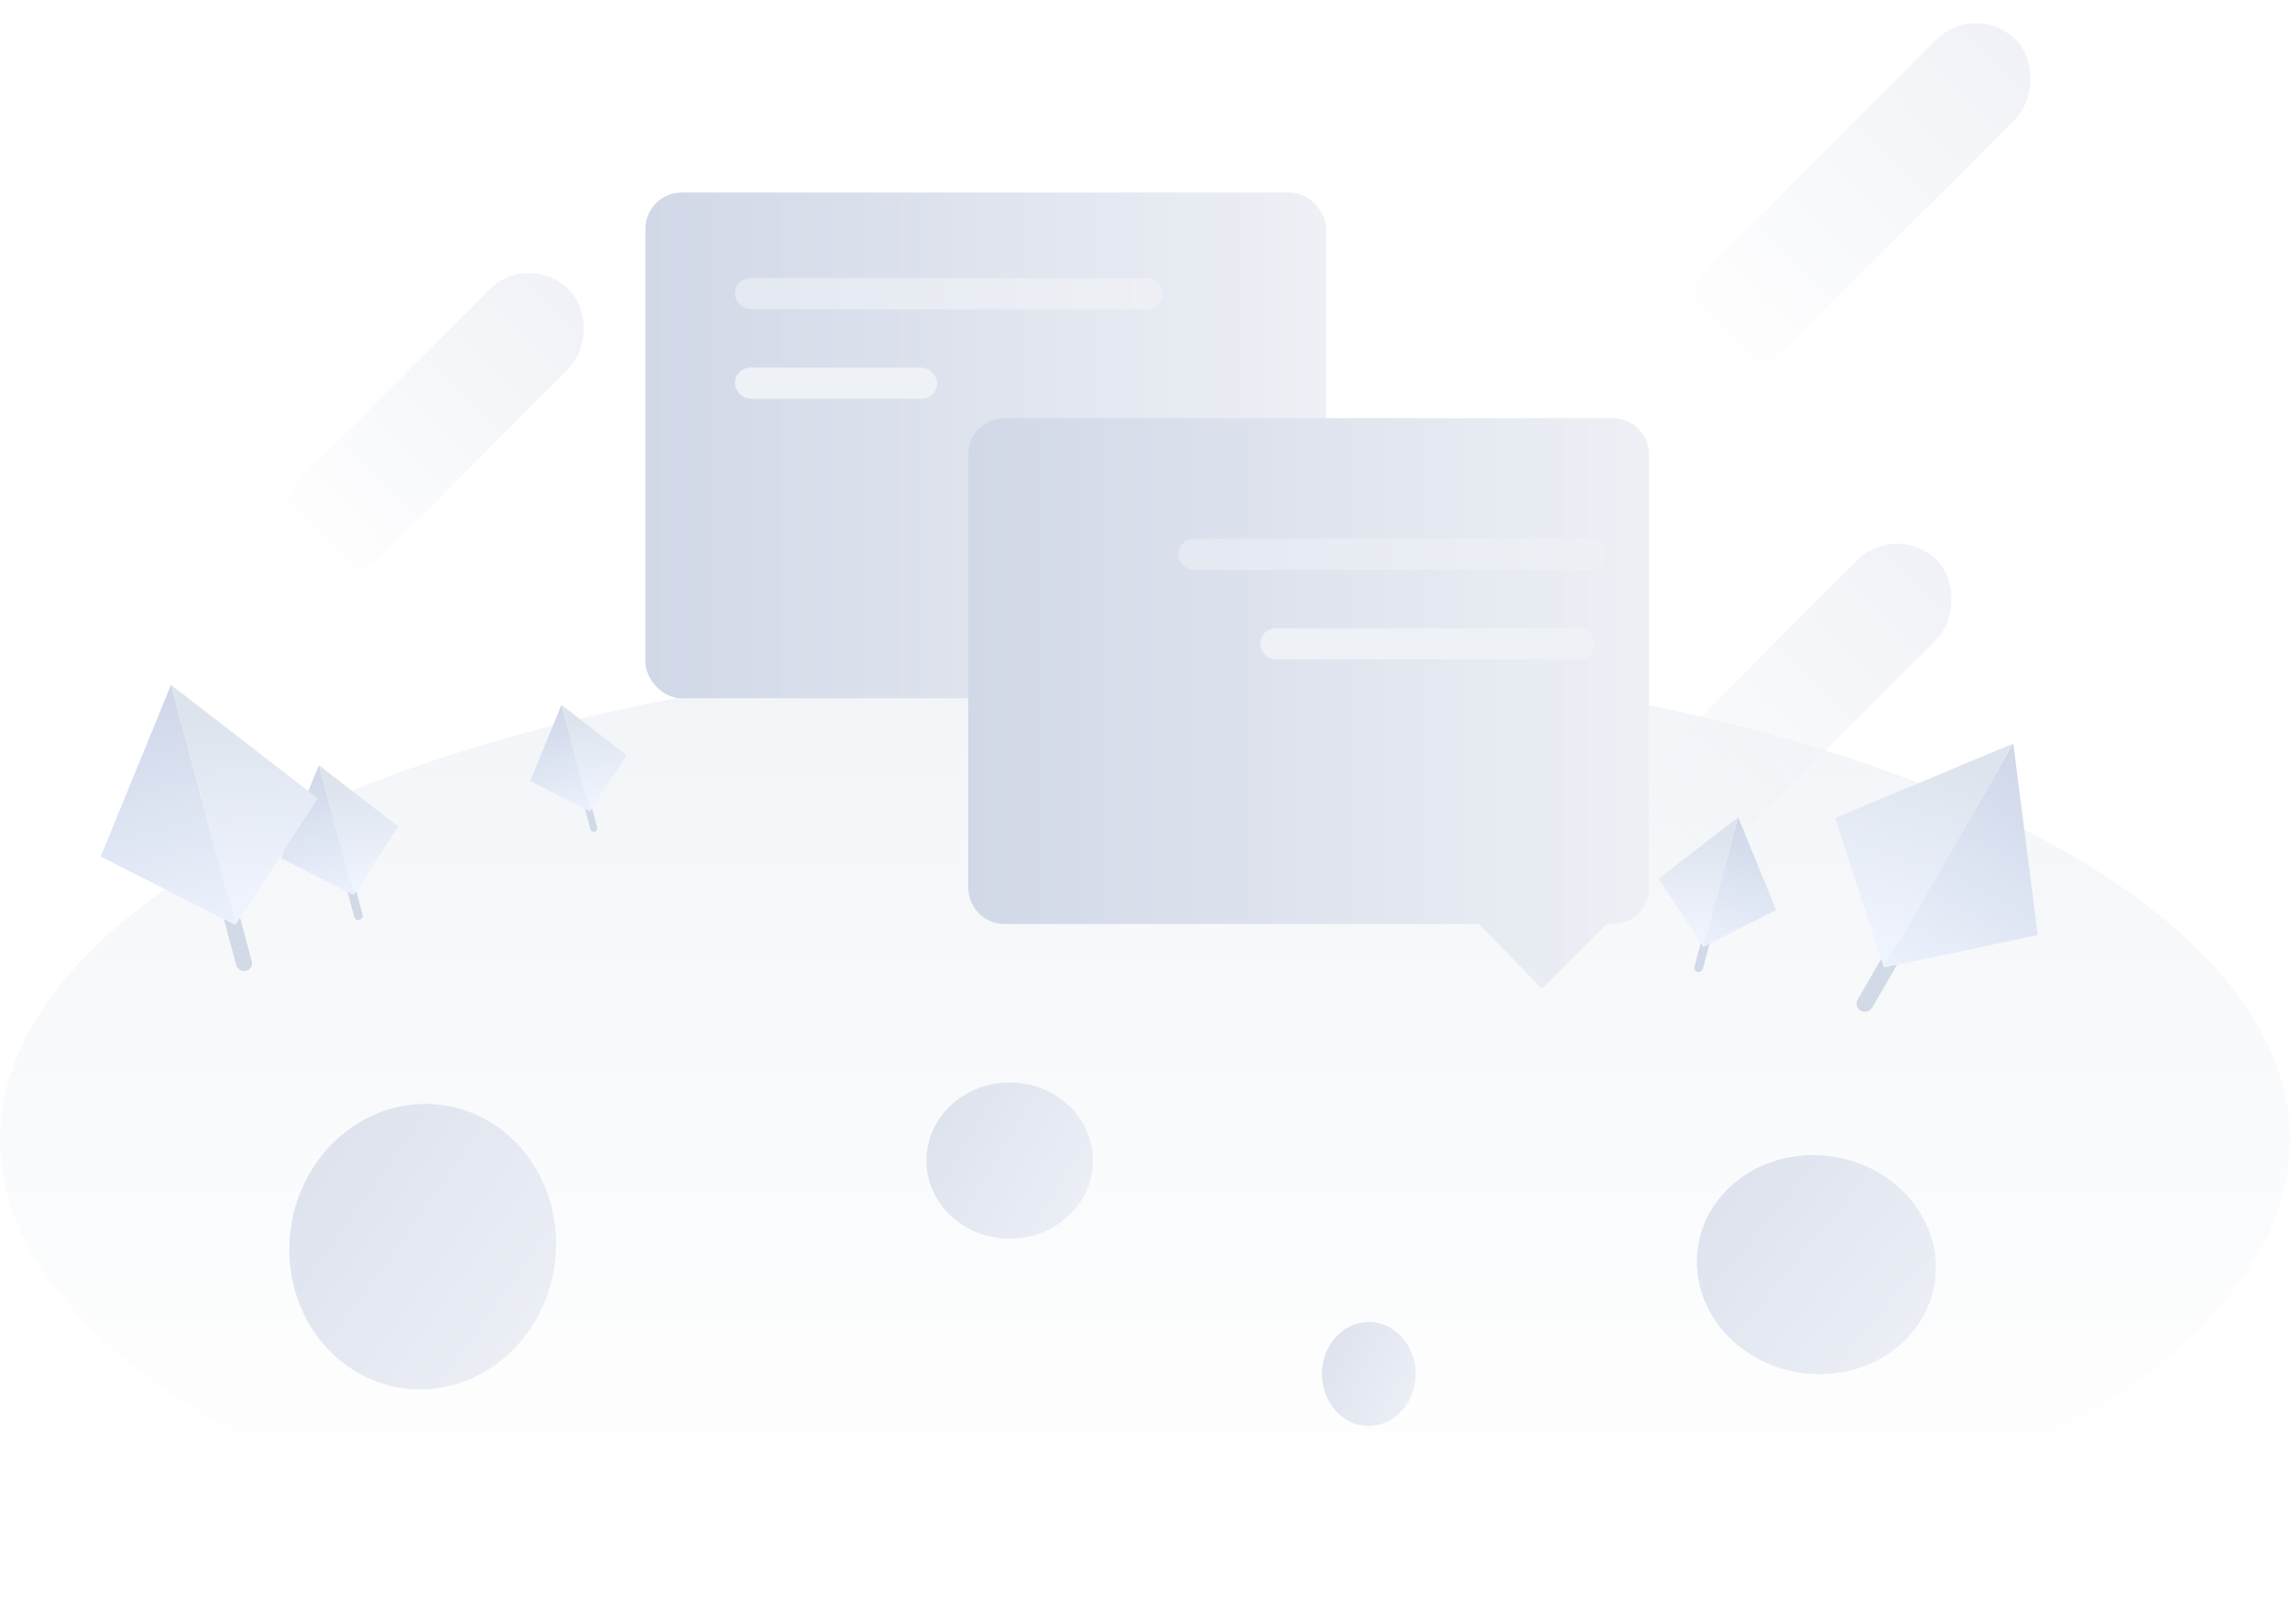 <svg width="220" height="156" viewBox="0 0 220 156" fill="none" xmlns="http://www.w3.org/2000/svg">
<ellipse cx="110" cy="109.5" rx="110" ry="46.5" fill="url(#paint0_linear_220_2254)"/>
<g filter="url(#filter0_i_220_2254)">
<ellipse cx="173.5" cy="120.5" rx="11.5" ry="10.5" transform="rotate(8.537 173.5 120.5)" fill="url(#paint1_linear_220_2254)"/>
</g>
<g filter="url(#filter1_i_220_2254)">
<ellipse cx="97" cy="110.5" rx="8" ry="7.5" fill="url(#paint2_linear_220_2254)"/>
</g>
<g filter="url(#filter2_i_220_2254)">
<ellipse cx="40.611" cy="118.77" rx="12.795" ry="13.73" transform="rotate(8.144 40.611 118.77)" fill="url(#paint3_linear_220_2254)"/>
</g>
<g filter="url(#filter3_i_220_2254)">
<ellipse cx="131.5" cy="131" rx="4.5" ry="5" fill="url(#paint4_linear_220_2254)"/>
</g>
<rect x="50.832" y="24" width="10.756" height="36.532" rx="5.378" transform="rotate(45 50.832 24)" fill="url(#paint5_linear_220_2254)"/>
<rect x="189.832" width="10.756" height="42.783" rx="5.378" transform="rotate(45 189.832 0)" fill="url(#paint6_linear_220_2254)"/>
<rect x="182.252" y="50" width="10.756" height="42.783" rx="5.378" transform="rotate(45 182.252 50)" fill="url(#paint7_linear_220_2254)"/>
<rect x="33.11" y="84.65" width="0.829" height="3.964" rx="0.415" transform="rotate(-15 33.11 84.65)" fill="#D2D9E7"/>
<path d="M26.985 82.432L30.64 73.511L33.981 85.983L26.985 82.432Z" fill="url(#paint8_linear_220_2254)"/>
<path d="M38.262 79.41L30.637 73.511L33.979 85.983L38.262 79.41Z" fill="url(#paint9_linear_220_2254)"/>
<rect x="21" y="86.397" width="1.534" height="7.331" rx="0.767" transform="rotate(-15 21 86.397)" fill="#D2D9E7"/>
<path d="M9.672 82.295L16.431 65.795L22.612 88.863L9.672 82.295Z" fill="url(#paint10_linear_220_2254)"/>
<path d="M30.528 76.705L16.425 65.795L22.606 88.863L30.528 76.705Z" fill="url(#paint11_linear_220_2254)"/>
<rect x="55.967" y="76.858" width="0.681" height="3.252" rx="0.34" transform="rotate(-15 55.967 76.858)" fill="#D2D9E7"/>
<path d="M50.941 75.038L53.939 67.718L56.681 77.953L50.941 75.038Z" fill="url(#paint12_linear_220_2254)"/>
<path d="M60.194 72.559L53.937 67.719L56.679 77.953L60.194 72.559Z" fill="url(#paint13_linear_220_2254)"/>
<rect width="0.829" height="3.964" rx="0.415" transform="matrix(-0.966 -0.259 -0.259 0.966 164.508 89.65)" fill="#D2D9E7"/>
<path d="M170.633 87.432L166.979 78.511L163.637 90.983L170.633 87.432Z" fill="url(#paint14_linear_220_2254)"/>
<path d="M159.356 84.41L166.982 78.511L163.64 90.983L159.356 84.41Z" fill="url(#paint15_linear_220_2254)"/>
<rect width="1.597" height="7.63" rx="0.798" transform="matrix(-0.866 -0.5 -0.5 0.866 183.274 90.905)" fill="#D2D9E7"/>
<path d="M195.767 89.833L193.417 71.424L180.989 92.95L195.767 89.833Z" fill="url(#paint16_linear_220_2254)"/>
<path d="M176.306 78.594L193.424 71.425L180.995 92.952L176.306 78.594Z" fill="url(#paint17_linear_220_2254)"/>
<rect x="62" y="18.5" width="65.407" height="48.588" rx="3.488" fill="url(#paint18_linear_220_2254)"/>
<rect x="70.597" y="26.723" width="41.113" height="2.99" rx="1.495" fill="url(#paint19_linear_220_2254)"/>
<rect x="70.597" y="35.319" width="19.435" height="2.99" rx="1.495" fill="#EEF1F5"/>
<path d="M93.022 43.666C93.022 41.739 94.583 40.178 96.51 40.178H154.94C156.867 40.178 158.428 41.739 158.428 43.666V85.277C158.428 87.204 156.867 88.766 154.94 88.766H154.341L148.358 94.79C148.244 94.905 148.057 94.904 147.944 94.788L142.077 88.766H125.725H96.51C94.583 88.766 93.022 87.204 93.022 85.277V43.666Z" fill="url(#paint20_linear_220_2254)"/>
<rect x="113.204" y="51.764" width="41.113" height="2.99" rx="1.495" fill="url(#paint21_linear_220_2254)"/>
<rect x="121.053" y="60.361" width="32.143" height="2.99" rx="1.495" fill="#EEF1F5"/>
<defs>
<filter id="filter0_i_220_2254" x="162.021" y="109.975" width="23.96" height="22.049" filterUnits="userSpaceOnUse" color-interpolation-filters="sRGB">
<feFlood flood-opacity="0" result="BackgroundImageFix"/>
<feBlend mode="normal" in="SourceGraphic" in2="BackgroundImageFix" result="shape"/>
<feColorMatrix in="SourceAlpha" type="matrix" values="0 0 0 0 0 0 0 0 0 0 0 0 0 0 0 0 0 0 127 0" result="hardAlpha"/>
<feOffset dx="1" dy="1"/>
<feGaussianBlur stdDeviation="0.5"/>
<feComposite in2="hardAlpha" operator="arithmetic" k2="-1" k3="1"/>
<feColorMatrix type="matrix" values="0 0 0 0 0.831 0 0 0 0 0.855 0 0 0 0 0.906 0 0 0 1 0"/>
<feBlend mode="normal" in2="shape" result="effect1_innerShadow_220_2254"/>
</filter>
<filter id="filter1_i_220_2254" x="89" y="103" width="16" height="16" filterUnits="userSpaceOnUse" color-interpolation-filters="sRGB">
<feFlood flood-opacity="0" result="BackgroundImageFix"/>
<feBlend mode="normal" in="SourceGraphic" in2="BackgroundImageFix" result="shape"/>
<feColorMatrix in="SourceAlpha" type="matrix" values="0 0 0 0 0 0 0 0 0 0 0 0 0 0 0 0 0 0 127 0" result="hardAlpha"/>
<feOffset dy="1"/>
<feGaussianBlur stdDeviation="0.5"/>
<feComposite in2="hardAlpha" operator="arithmetic" k2="-1" k3="1"/>
<feColorMatrix type="matrix" values="0 0 0 0 0.831 0 0 0 0 0.855 0 0 0 0 0.906 0 0 0 1 0"/>
<feBlend mode="normal" in2="shape" result="effect1_innerShadow_220_2254"/>
</filter>
<filter id="filter2_i_220_2254" x="27.795" y="105.057" width="25.632" height="28.427" filterUnits="userSpaceOnUse" color-interpolation-filters="sRGB">
<feFlood flood-opacity="0" result="BackgroundImageFix"/>
<feBlend mode="normal" in="SourceGraphic" in2="BackgroundImageFix" result="shape"/>
<feColorMatrix in="SourceAlpha" type="matrix" values="0 0 0 0 0 0 0 0 0 0 0 0 0 0 0 0 0 0 127 0" result="hardAlpha"/>
<feOffset dy="1"/>
<feGaussianBlur stdDeviation="0.5"/>
<feComposite in2="hardAlpha" operator="arithmetic" k2="-1" k3="1"/>
<feColorMatrix type="matrix" values="0 0 0 0 0.831 0 0 0 0 0.855 0 0 0 0 0.906 0 0 0 1 0"/>
<feBlend mode="normal" in2="shape" result="effect1_innerShadow_220_2254"/>
</filter>
<filter id="filter3_i_220_2254" x="127" y="126" width="9" height="11" filterUnits="userSpaceOnUse" color-interpolation-filters="sRGB">
<feFlood flood-opacity="0" result="BackgroundImageFix"/>
<feBlend mode="normal" in="SourceGraphic" in2="BackgroundImageFix" result="shape"/>
<feColorMatrix in="SourceAlpha" type="matrix" values="0 0 0 0 0 0 0 0 0 0 0 0 0 0 0 0 0 0 127 0" result="hardAlpha"/>
<feOffset dy="1"/>
<feGaussianBlur stdDeviation="0.5"/>
<feComposite in2="hardAlpha" operator="arithmetic" k2="-1" k3="1"/>
<feColorMatrix type="matrix" values="0 0 0 0 0.831 0 0 0 0 0.855 0 0 0 0 0.906 0 0 0 1 0"/>
<feBlend mode="normal" in2="shape" result="effect1_innerShadow_220_2254"/>
</filter>
<linearGradient id="paint0_linear_220_2254" x1="110" y1="63" x2="110" y2="146.5" gradientUnits="userSpaceOnUse">
<stop stop-color="#F2F5F8"/>
<stop offset="1" stop-color="#F2F5F8" stop-opacity="0"/>
</linearGradient>
<linearGradient id="paint1_linear_220_2254" x1="164.5" y1="114" x2="183.5" y2="125.5" gradientUnits="userSpaceOnUse">
<stop stop-color="#DEE3EE"/>
<stop offset="1" stop-color="#EBEEF5"/>
</linearGradient>
<linearGradient id="paint2_linear_220_2254" x1="90.739" y1="105.857" x2="104.142" y2="113.758" gradientUnits="userSpaceOnUse">
<stop stop-color="#DEE3EE"/>
<stop offset="1" stop-color="#EBEEF5"/>
</linearGradient>
<linearGradient id="paint3_linear_220_2254" x1="30.598" y1="110.271" x2="53.426" y2="122.027" gradientUnits="userSpaceOnUse">
<stop stop-color="#DEE3EE"/>
<stop offset="1" stop-color="#EBEEF5"/>
</linearGradient>
<linearGradient id="paint4_linear_220_2254" x1="127.978" y1="127.905" x2="136.122" y2="131.955" gradientUnits="userSpaceOnUse">
<stop stop-color="#DEE3EE"/>
<stop offset="1" stop-color="#EBEEF5"/>
</linearGradient>
<linearGradient id="paint5_linear_220_2254" x1="56.21" y1="24" x2="56.21" y2="60.532" gradientUnits="userSpaceOnUse">
<stop stop-color="#F0F2F7"/>
<stop offset="1" stop-color="#F0F2F7" stop-opacity="0"/>
</linearGradient>
<linearGradient id="paint6_linear_220_2254" x1="195.21" y1="0" x2="195.21" y2="42.783" gradientUnits="userSpaceOnUse">
<stop stop-color="#F0F2F7"/>
<stop offset="1" stop-color="#F0F2F7" stop-opacity="0"/>
</linearGradient>
<linearGradient id="paint7_linear_220_2254" x1="187.63" y1="50" x2="187.63" y2="92.783" gradientUnits="userSpaceOnUse">
<stop stop-color="#F0F2F7"/>
<stop offset="1" stop-color="#F0F2F7" stop-opacity="0"/>
</linearGradient>
<linearGradient id="paint8_linear_220_2254" x1="30.407" y1="73.781" x2="33.921" y2="85.946" gradientUnits="userSpaceOnUse">
<stop stop-color="#CFD7E9"/>
<stop offset="1" stop-color="#ECF2FC"/>
</linearGradient>
<linearGradient id="paint9_linear_220_2254" x1="34.732" y1="75.244" x2="35.002" y2="84.435" gradientUnits="userSpaceOnUse">
<stop stop-color="#DEE4EE"/>
<stop offset="1" stop-color="#EEF3FE"/>
</linearGradient>
<linearGradient id="paint10_linear_220_2254" x1="16" y1="66.295" x2="22.5" y2="88.795" gradientUnits="userSpaceOnUse">
<stop stop-color="#CFD7E9"/>
<stop offset="1" stop-color="#ECF2FC"/>
</linearGradient>
<linearGradient id="paint11_linear_220_2254" x1="24" y1="69" x2="24.5" y2="86" gradientUnits="userSpaceOnUse">
<stop stop-color="#DEE4EE"/>
<stop offset="1" stop-color="#EEF3FE"/>
</linearGradient>
<linearGradient id="paint12_linear_220_2254" x1="53.748" y1="67.94" x2="56.632" y2="77.922" gradientUnits="userSpaceOnUse">
<stop stop-color="#CFD7E9"/>
<stop offset="1" stop-color="#ECF2FC"/>
</linearGradient>
<linearGradient id="paint13_linear_220_2254" x1="57.297" y1="69.14" x2="57.519" y2="76.682" gradientUnits="userSpaceOnUse">
<stop stop-color="#DEE4EE"/>
<stop offset="1" stop-color="#EEF3FE"/>
</linearGradient>
<linearGradient id="paint14_linear_220_2254" x1="167.212" y1="78.781" x2="163.697" y2="90.946" gradientUnits="userSpaceOnUse">
<stop stop-color="#CFD7E9"/>
<stop offset="1" stop-color="#ECF2FC"/>
</linearGradient>
<linearGradient id="paint15_linear_220_2254" x1="162.886" y1="80.244" x2="162.616" y2="89.435" gradientUnits="userSpaceOnUse">
<stop stop-color="#DEE4EE"/>
<stop offset="1" stop-color="#EEF3FE"/>
</linearGradient>
<linearGradient id="paint16_linear_220_2254" x1="193.716" y1="72.043" x2="181.12" y2="92.912" gradientUnits="userSpaceOnUse">
<stop stop-color="#CFD7E9"/>
<stop offset="1" stop-color="#ECF2FC"/>
</linearGradient>
<linearGradient id="paint17_linear_220_2254" x1="184.945" y1="72.607" x2="179.863" y2="89.563" gradientUnits="userSpaceOnUse">
<stop stop-color="#DEE4EE"/>
<stop offset="1" stop-color="#EEF3FE"/>
</linearGradient>
<linearGradient id="paint18_linear_220_2254" x1="62" y1="42.794" x2="127.407" y2="42.794" gradientUnits="userSpaceOnUse">
<stop stop-color="#D1D8E7"/>
<stop offset="1" stop-color="#EDF0F5"/>
</linearGradient>
<linearGradient id="paint19_linear_220_2254" x1="70.597" y1="28.218" x2="111.704" y2="28.857" gradientUnits="userSpaceOnUse">
<stop stop-color="#E4E9F2"/>
<stop offset="1" stop-color="#EEF0F5"/>
</linearGradient>
<linearGradient id="paint20_linear_220_2254" x1="93.022" y1="64.472" x2="158.428" y2="64.472" gradientUnits="userSpaceOnUse">
<stop stop-color="#D1D8E7"/>
<stop offset="1" stop-color="#EDF0F5"/>
</linearGradient>
<linearGradient id="paint21_linear_220_2254" x1="113.204" y1="53.259" x2="154.312" y2="53.899" gradientUnits="userSpaceOnUse">
<stop stop-color="#E4E9F2"/>
<stop offset="1" stop-color="#EEF0F5"/>
</linearGradient>
</defs>
</svg>
